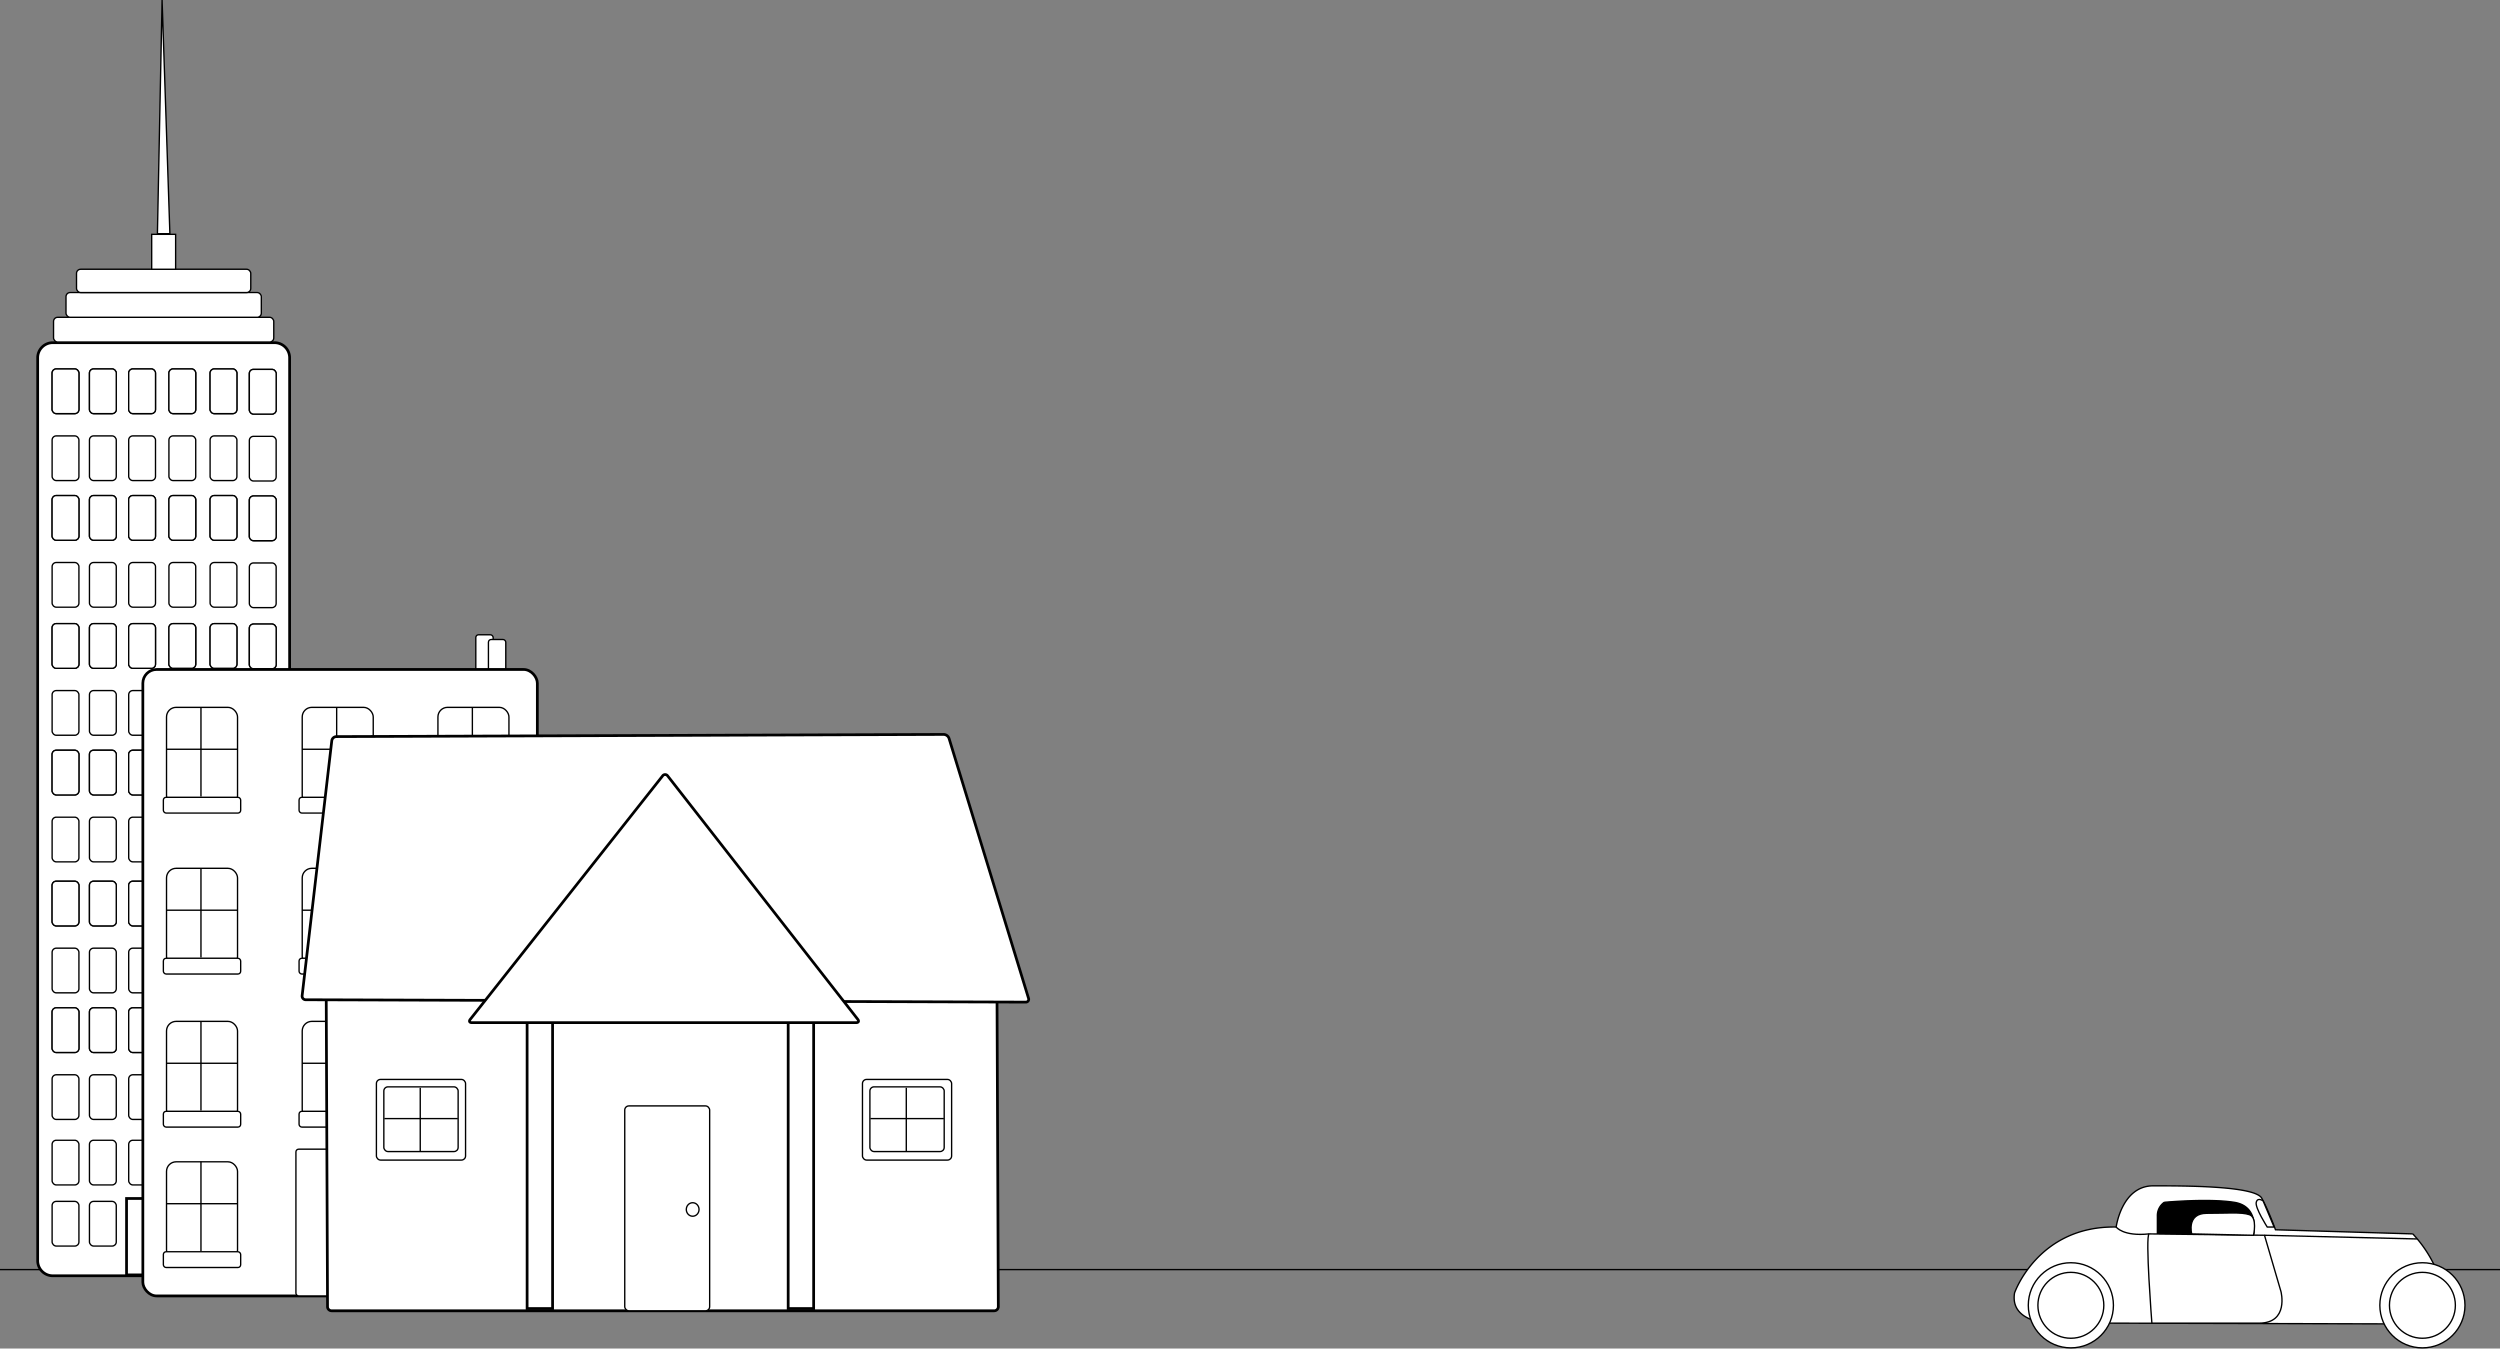 <svg xmlns="http://www.w3.org/2000/svg" viewBox="0 0 1820.5 982.02"><rect x="0" y="0" width="1820.5" height="982.02" fill="#808080" stroke="none"/><defs><style>.cls-1,.cls-2,.cls-4{fill:#fff;}.cls-1,.cls-3,.cls-4,.cls-5,.cls-6{stroke:#000;stroke-miterlimit:10;}.cls-3,.cls-5{fill:none;}.cls-4,.cls-5{stroke-width:2px;}</style></defs><title>cityscape1820</title><g id="horizontalLine"><line class="cls-1" y1="924.52" x2="1820.5" y2="924.52"/></g><g id="skyscraper1"><rect class="cls-2" x="27.44" y="249.53" width="183.46" height="679.43" rx="11"/><path d="M199.4,250.52a10,10,0,0,1,10,10V918a10,10,0,0,1-10,10H37.94a10,10,0,0,1-10-10V260.52a10,10,0,0,1,10-10H199.4m0-2H37.94a12,12,0,0,0-12,12V918a12,12,0,0,0,12,12H199.4a12,12,0,0,0,12-12V260.52a12,12,0,0,0-12-12Z" transform="translate(0.5 0.02)"/><rect class="cls-2" x="38.99" y="231.05" width="160.36" height="18.02" rx="3"/><rect class="cls-3" x="38.99" y="231.05" width="160.36" height="18.02" rx="3"/><rect class="cls-2" x="48.06" y="213.03" width="142.23" height="18.02" rx="3"/><rect class="cls-3" x="48.06" y="213.03" width="142.23" height="18.02" rx="3"/><rect class="cls-2" x="55.72" y="196.07" width="126.89" height="16.96" rx="3"/><rect class="cls-3" x="55.72" y="196.07" width="126.89" height="16.96" rx="3"/><rect class="cls-1" x="110.46" y="170.64" width="17.43" height="25.43"/><polygon class="cls-1" points="114.63 170.18 123.71 170.18 118.03 0.02 114.63 170.18"/><rect class="cls-2" x="37.95" y="268.67" width="19.52" height="32.53" rx="3"/><rect class="cls-3" x="37.95" y="268.67" width="19.52" height="32.53" rx="3"/><rect class="cls-2" x="37.95" y="268.67" width="19.52" height="32.53" rx="3"/><rect class="cls-3" x="37.95" y="268.67" width="19.52" height="32.53" rx="3"/><rect class="cls-2" x="181.57" y="268.99" width="19.52" height="32.53" rx="3"/><rect class="cls-3" x="181.57" y="268.99" width="19.52" height="32.53" rx="3"/><rect class="cls-2" x="181.57" y="268.99" width="19.52" height="32.53" rx="3"/><rect class="cls-3" x="181.57" y="268.99" width="19.52" height="32.53" rx="3"/><rect class="cls-2" x="65.14" y="268.67" width="19.52" height="32.53" rx="3"/><rect class="cls-3" x="65.14" y="268.67" width="19.52" height="32.53" rx="3"/><rect class="cls-2" x="65.14" y="268.67" width="19.52" height="32.53" rx="3"/><rect class="cls-3" x="65.14" y="268.67" width="19.52" height="32.53" rx="3"/><rect class="cls-2" x="93.72" y="268.67" width="19.52" height="32.53" rx="3"/><rect class="cls-3" x="93.72" y="268.67" width="19.52" height="32.53" rx="3"/><rect class="cls-2" x="93.72" y="268.67" width="19.52" height="32.53" rx="3"/><rect class="cls-3" x="93.72" y="268.67" width="19.52" height="32.53" rx="3"/><rect class="cls-2" x="123.01" y="268.67" width="19.52" height="32.53" rx="3"/><rect class="cls-3" x="123.01" y="268.67" width="19.52" height="32.53" rx="3"/><rect class="cls-2" x="123.01" y="268.67" width="19.52" height="32.53" rx="3"/><rect class="cls-3" x="123.01" y="268.67" width="19.52" height="32.53" rx="3"/><rect class="cls-2" x="152.99" y="268.67" width="19.52" height="32.53" rx="3"/><rect class="cls-3" x="152.99" y="268.67" width="19.52" height="32.53" rx="3"/><rect class="cls-2" x="152.99" y="268.67" width="19.52" height="32.53" rx="3"/><rect class="cls-3" x="152.99" y="268.67" width="19.52" height="32.53" rx="3"/><rect class="cls-2" x="37.95" y="317.42" width="19.52" height="32.53" rx="3"/><rect class="cls-3" x="37.95" y="317.42" width="19.52" height="32.53" rx="3"/><rect class="cls-2" x="181.57" y="317.74" width="19.52" height="32.53" rx="3"/><rect class="cls-3" x="181.57" y="317.74" width="19.52" height="32.53" rx="3"/><rect class="cls-2" x="65.14" y="317.42" width="19.52" height="32.53" rx="3"/><rect class="cls-3" x="65.14" y="317.42" width="19.52" height="32.53" rx="3"/><rect class="cls-2" x="93.72" y="317.42" width="19.52" height="32.53" rx="3"/><rect class="cls-3" x="93.72" y="317.42" width="19.52" height="32.53" rx="3"/><rect class="cls-2" x="123.01" y="317.42" width="19.52" height="32.53" rx="3"/><rect class="cls-3" x="123.01" y="317.42" width="19.52" height="32.53" rx="3"/><rect class="cls-2" x="152.99" y="317.42" width="19.52" height="32.53" rx="3"/><rect class="cls-3" x="152.99" y="317.42" width="19.52" height="32.53" rx="3"/><rect class="cls-2" x="37.95" y="360.87" width="19.52" height="32.53" rx="3"/><rect class="cls-3" x="37.95" y="360.87" width="19.52" height="32.53" rx="3"/><rect class="cls-2" x="37.95" y="360.87" width="19.52" height="32.53" rx="3"/><rect class="cls-3" x="37.95" y="360.87" width="19.52" height="32.53" rx="3"/><rect class="cls-2" x="181.57" y="361.19" width="19.52" height="32.53" rx="3"/><rect class="cls-3" x="181.57" y="361.19" width="19.52" height="32.53" rx="3"/><rect class="cls-2" x="181.57" y="361.19" width="19.52" height="32.53" rx="3"/><rect class="cls-3" x="181.57" y="361.19" width="19.52" height="32.53" rx="3"/><rect class="cls-2" x="65.14" y="360.87" width="19.52" height="32.53" rx="3"/><rect class="cls-3" x="65.14" y="360.87" width="19.52" height="32.53" rx="3"/><rect class="cls-2" x="65.14" y="360.87" width="19.52" height="32.53" rx="3"/><rect class="cls-3" x="65.14" y="360.87" width="19.52" height="32.53" rx="3"/><rect class="cls-2" x="93.72" y="360.87" width="19.52" height="32.53" rx="3"/><rect class="cls-3" x="93.72" y="360.87" width="19.52" height="32.53" rx="3"/><rect class="cls-2" x="93.72" y="360.87" width="19.52" height="32.53" rx="3"/><rect class="cls-3" x="93.72" y="360.87" width="19.52" height="32.53" rx="3"/><rect class="cls-2" x="123.01" y="360.87" width="19.52" height="32.53" rx="3"/><rect class="cls-3" x="123.01" y="360.87" width="19.52" height="32.53" rx="3"/><rect class="cls-2" x="123.01" y="360.87" width="19.52" height="32.53" rx="3"/><rect class="cls-3" x="123.01" y="360.87" width="19.52" height="32.53" rx="3"/><rect class="cls-2" x="152.99" y="360.87" width="19.52" height="32.53" rx="3"/><rect class="cls-3" x="152.99" y="360.87" width="19.52" height="32.53" rx="3"/><rect class="cls-2" x="152.99" y="360.87" width="19.52" height="32.53" rx="3"/><rect class="cls-3" x="152.99" y="360.87" width="19.52" height="32.53" rx="3"/><rect class="cls-2" x="37.95" y="409.62" width="19.52" height="32.53" rx="3"/><rect class="cls-3" x="37.95" y="409.62" width="19.52" height="32.53" rx="3"/><rect class="cls-2" x="181.57" y="409.94" width="19.52" height="32.53" rx="3"/><rect class="cls-3" x="181.57" y="409.94" width="19.52" height="32.53" rx="3"/><rect class="cls-2" x="65.14" y="409.62" width="19.52" height="32.53" rx="3"/><rect class="cls-3" x="65.14" y="409.62" width="19.52" height="32.53" rx="3"/><rect class="cls-2" x="93.72" y="409.62" width="19.52" height="32.53" rx="3"/><rect class="cls-3" x="93.72" y="409.62" width="19.52" height="32.53" rx="3"/><rect class="cls-2" x="123.01" y="409.62" width="19.52" height="32.53" rx="3"/><rect class="cls-3" x="123.01" y="409.62" width="19.52" height="32.53" rx="3"/><rect class="cls-2" x="152.99" y="409.62" width="19.52" height="32.53" rx="3"/><rect class="cls-3" x="152.99" y="409.62" width="19.52" height="32.53" rx="3"/><rect class="cls-2" x="37.95" y="454.13" width="19.52" height="32.53" rx="3"/><rect class="cls-3" x="37.95" y="454.13" width="19.52" height="32.53" rx="3"/><rect class="cls-2" x="37.95" y="454.13" width="19.52" height="32.53" rx="3"/><rect class="cls-3" x="37.95" y="454.13" width="19.52" height="32.53" rx="3"/><rect class="cls-2" x="181.57" y="454.45" width="19.52" height="32.53" rx="3"/><rect class="cls-3" x="181.57" y="454.45" width="19.52" height="32.53" rx="3"/><rect class="cls-2" x="181.57" y="454.45" width="19.52" height="32.53" rx="3"/><rect class="cls-3" x="181.57" y="454.45" width="19.52" height="32.53" rx="3"/><rect class="cls-2" x="65.14" y="454.13" width="19.52" height="32.53" rx="3"/><rect class="cls-3" x="65.14" y="454.13" width="19.52" height="32.53" rx="3"/><rect class="cls-2" x="65.14" y="454.13" width="19.52" height="32.53" rx="3"/><rect class="cls-3" x="65.14" y="454.13" width="19.52" height="32.53" rx="3"/><rect class="cls-2" x="93.72" y="454.13" width="19.52" height="32.53" rx="3"/><rect class="cls-3" x="93.72" y="454.13" width="19.52" height="32.53" rx="3"/><rect class="cls-2" x="93.72" y="454.13" width="19.52" height="32.53" rx="3"/><rect class="cls-3" x="93.72" y="454.13" width="19.52" height="32.53" rx="3"/><rect class="cls-2" x="123.01" y="454.13" width="19.52" height="32.53" rx="3"/><rect class="cls-3" x="123.01" y="454.13" width="19.52" height="32.53" rx="3"/><rect class="cls-2" x="123.01" y="454.13" width="19.52" height="32.53" rx="3"/><rect class="cls-3" x="123.01" y="454.13" width="19.52" height="32.53" rx="3"/><rect class="cls-2" x="152.99" y="454.13" width="19.52" height="32.53" rx="3"/><rect class="cls-3" x="152.99" y="454.13" width="19.52" height="32.53" rx="3"/><rect class="cls-2" x="152.99" y="454.13" width="19.52" height="32.53" rx="3"/><rect class="cls-3" x="152.99" y="454.13" width="19.52" height="32.53" rx="3"/><rect class="cls-2" x="37.95" y="502.88" width="19.52" height="32.53" rx="3"/><rect class="cls-3" x="37.95" y="502.88" width="19.52" height="32.53" rx="3"/><rect class="cls-2" x="181.57" y="503.2" width="19.52" height="32.53" rx="3"/><rect class="cls-3" x="181.57" y="503.2" width="19.52" height="32.53" rx="3"/><rect class="cls-2" x="65.14" y="502.88" width="19.52" height="32.53" rx="3"/><rect class="cls-3" x="65.14" y="502.88" width="19.52" height="32.53" rx="3"/><rect class="cls-2" x="93.72" y="502.88" width="19.52" height="32.53" rx="3"/><rect class="cls-3" x="93.72" y="502.88" width="19.52" height="32.53" rx="3"/><rect class="cls-2" x="123.01" y="502.88" width="19.52" height="32.53" rx="3"/><rect class="cls-3" x="123.01" y="502.88" width="19.52" height="32.53" rx="3"/><rect class="cls-2" x="152.99" y="502.88" width="19.52" height="32.53" rx="3"/><rect class="cls-3" x="152.99" y="502.88" width="19.52" height="32.53" rx="3"/><rect class="cls-2" x="37.95" y="546.33" width="19.52" height="32.53" rx="3"/><rect class="cls-3" x="37.95" y="546.33" width="19.52" height="32.53" rx="3"/><rect class="cls-2" x="37.95" y="546.33" width="19.52" height="32.53" rx="3"/><rect class="cls-3" x="37.95" y="546.33" width="19.52" height="32.53" rx="3"/><rect class="cls-2" x="181.57" y="546.65" width="19.52" height="32.53" rx="3"/><rect class="cls-3" x="181.57" y="546.65" width="19.52" height="32.53" rx="3"/><rect class="cls-2" x="181.57" y="546.65" width="19.52" height="32.53" rx="3"/><rect class="cls-3" x="181.57" y="546.65" width="19.52" height="32.53" rx="3"/><rect class="cls-2" x="65.14" y="546.33" width="19.52" height="32.53" rx="3"/><rect class="cls-3" x="65.14" y="546.33" width="19.52" height="32.53" rx="3"/><rect class="cls-2" x="65.14" y="546.33" width="19.52" height="32.53" rx="3"/><rect class="cls-3" x="65.14" y="546.33" width="19.52" height="32.53" rx="3"/><rect class="cls-2" x="93.72" y="546.33" width="19.52" height="32.53" rx="3"/><rect class="cls-3" x="93.72" y="546.33" width="19.52" height="32.53" rx="3"/><rect class="cls-2" x="93.72" y="546.33" width="19.52" height="32.53" rx="3"/><rect class="cls-3" x="93.72" y="546.33" width="19.52" height="32.53" rx="3"/><rect class="cls-2" x="123.01" y="546.33" width="19.52" height="32.53" rx="3"/><rect class="cls-3" x="123.01" y="546.33" width="19.52" height="32.53" rx="3"/><rect class="cls-2" x="123.01" y="546.33" width="19.52" height="32.53" rx="3"/><rect class="cls-3" x="123.01" y="546.33" width="19.52" height="32.53" rx="3"/><rect class="cls-2" x="152.99" y="546.33" width="19.52" height="32.53" rx="3"/><rect class="cls-3" x="152.99" y="546.33" width="19.52" height="32.53" rx="3"/><rect class="cls-2" x="152.99" y="546.33" width="19.52" height="32.53" rx="3"/><rect class="cls-3" x="152.99" y="546.33" width="19.52" height="32.53" rx="3"/><rect class="cls-2" x="37.95" y="595.08" width="19.52" height="32.53" rx="3"/><rect class="cls-3" x="37.95" y="595.08" width="19.52" height="32.53" rx="3"/><rect class="cls-2" x="181.57" y="595.4" width="19.52" height="32.53" rx="3"/><rect class="cls-3" x="181.57" y="595.4" width="19.52" height="32.53" rx="3"/><rect class="cls-2" x="65.14" y="595.08" width="19.52" height="32.53" rx="3"/><rect class="cls-3" x="65.14" y="595.08" width="19.52" height="32.53" rx="3"/><rect class="cls-2" x="93.72" y="595.08" width="19.52" height="32.53" rx="3"/><rect class="cls-3" x="93.72" y="595.08" width="19.52" height="32.53" rx="3"/><rect class="cls-2" x="123.01" y="595.08" width="19.52" height="32.53" rx="3"/><rect class="cls-3" x="123.01" y="595.08" width="19.52" height="32.53" rx="3"/><rect class="cls-2" x="152.99" y="595.08" width="19.52" height="32.53" rx="3"/><rect class="cls-3" x="152.99" y="595.08" width="19.52" height="32.53" rx="3"/><rect class="cls-2" x="37.95" y="641.71" width="19.52" height="32.53" rx="3"/><rect class="cls-3" x="37.95" y="641.71" width="19.52" height="32.53" rx="3"/><rect class="cls-2" x="37.95" y="641.71" width="19.52" height="32.53" rx="3"/><rect class="cls-3" x="37.95" y="641.71" width="19.52" height="32.53" rx="3"/><rect class="cls-2" x="181.57" y="642.03" width="19.52" height="32.53" rx="3"/><rect class="cls-3" x="181.57" y="642.03" width="19.52" height="32.53" rx="3"/><rect class="cls-2" x="181.57" y="642.03" width="19.52" height="32.53" rx="3"/><rect class="cls-3" x="181.57" y="642.03" width="19.52" height="32.53" rx="3"/><rect class="cls-2" x="65.14" y="641.71" width="19.52" height="32.53" rx="3"/><rect class="cls-3" x="65.14" y="641.71" width="19.52" height="32.53" rx="3"/><rect class="cls-2" x="65.14" y="641.71" width="19.52" height="32.53" rx="3"/><rect class="cls-3" x="65.14" y="641.71" width="19.52" height="32.53" rx="3"/><rect class="cls-2" x="93.72" y="641.71" width="19.52" height="32.53" rx="3"/><rect class="cls-3" x="93.72" y="641.71" width="19.52" height="32.53" rx="3"/><rect class="cls-2" x="93.72" y="641.71" width="19.52" height="32.53" rx="3"/><rect class="cls-3" x="93.72" y="641.71" width="19.52" height="32.53" rx="3"/><rect class="cls-2" x="123.01" y="641.71" width="19.52" height="32.53" rx="3"/><rect class="cls-3" x="123.01" y="641.71" width="19.52" height="32.53" rx="3"/><rect class="cls-2" x="123.01" y="641.71" width="19.52" height="32.53" rx="3"/><rect class="cls-3" x="123.01" y="641.71" width="19.52" height="32.53" rx="3"/><rect class="cls-2" x="152.99" y="641.71" width="19.52" height="32.53" rx="3"/><rect class="cls-3" x="152.99" y="641.71" width="19.52" height="32.53" rx="3"/><rect class="cls-2" x="152.99" y="641.71" width="19.52" height="32.53" rx="3"/><rect class="cls-3" x="152.99" y="641.71" width="19.52" height="32.53" rx="3"/><rect class="cls-2" x="37.95" y="690.46" width="19.52" height="32.53" rx="3"/><rect class="cls-3" x="37.95" y="690.46" width="19.52" height="32.53" rx="3"/><rect class="cls-2" x="181.57" y="690.78" width="19.52" height="32.53" rx="3"/><rect class="cls-3" x="181.57" y="690.78" width="19.52" height="32.53" rx="3"/><rect class="cls-2" x="65.14" y="690.46" width="19.52" height="32.53" rx="3"/><rect class="cls-3" x="65.14" y="690.46" width="19.52" height="32.53" rx="3"/><rect class="cls-2" x="93.72" y="690.46" width="19.52" height="32.53" rx="3"/><rect class="cls-3" x="93.72" y="690.46" width="19.52" height="32.53" rx="3"/><rect class="cls-2" x="123.01" y="690.46" width="19.52" height="32.53" rx="3"/><rect class="cls-3" x="123.01" y="690.46" width="19.52" height="32.53" rx="3"/><rect class="cls-2" x="152.99" y="690.46" width="19.52" height="32.53" rx="3"/><rect class="cls-3" x="152.99" y="690.46" width="19.52" height="32.53" rx="3"/><rect class="cls-2" x="37.95" y="733.91" width="19.52" height="32.53" rx="3"/><rect class="cls-3" x="37.95" y="733.91" width="19.52" height="32.53" rx="3"/><rect class="cls-2" x="37.95" y="733.91" width="19.52" height="32.53" rx="3"/><rect class="cls-3" x="37.95" y="733.91" width="19.52" height="32.53" rx="3"/><rect class="cls-2" x="181.57" y="734.23" width="19.52" height="32.53" rx="3"/><rect class="cls-3" x="181.57" y="734.23" width="19.52" height="32.53" rx="3"/><rect class="cls-2" x="181.57" y="734.23" width="19.52" height="32.53" rx="3"/><rect class="cls-3" x="181.57" y="734.23" width="19.52" height="32.53" rx="3"/><rect class="cls-2" x="65.14" y="733.91" width="19.52" height="32.53" rx="3"/><rect class="cls-3" x="65.14" y="733.91" width="19.52" height="32.53" rx="3"/><rect class="cls-2" x="65.14" y="733.91" width="19.52" height="32.53" rx="3"/><rect class="cls-3" x="65.14" y="733.91" width="19.52" height="32.53" rx="3"/><rect class="cls-2" x="93.72" y="733.91" width="19.52" height="32.53" rx="3"/><rect class="cls-3" x="93.72" y="733.91" width="19.52" height="32.53" rx="3"/><rect class="cls-2" x="93.72" y="733.91" width="19.52" height="32.53" rx="3"/><rect class="cls-3" x="93.72" y="733.91" width="19.52" height="32.53" rx="3"/><rect class="cls-2" x="123.01" y="733.91" width="19.52" height="32.53" rx="3"/><rect class="cls-3" x="123.01" y="733.91" width="19.52" height="32.53" rx="3"/><rect class="cls-2" x="123.01" y="733.91" width="19.52" height="32.53" rx="3"/><rect class="cls-3" x="123.01" y="733.91" width="19.52" height="32.53" rx="3"/><rect class="cls-2" x="152.99" y="733.91" width="19.52" height="32.53" rx="3"/><rect class="cls-3" x="152.99" y="733.91" width="19.52" height="32.53" rx="3"/><rect class="cls-2" x="152.99" y="733.91" width="19.52" height="32.53" rx="3"/><rect class="cls-3" x="152.99" y="733.91" width="19.52" height="32.53" rx="3"/><rect class="cls-2" x="37.95" y="782.65" width="19.52" height="32.53" rx="3"/><rect class="cls-3" x="37.95" y="782.65" width="19.52" height="32.53" rx="3"/><rect class="cls-2" x="181.57" y="782.98" width="19.52" height="32.53" rx="3"/><rect class="cls-3" x="181.57" y="782.98" width="19.52" height="32.53" rx="3"/><rect class="cls-2" x="65.14" y="782.65" width="19.52" height="32.53" rx="3"/><rect class="cls-3" x="65.14" y="782.65" width="19.52" height="32.53" rx="3"/><rect class="cls-2" x="93.72" y="782.65" width="19.52" height="32.53" rx="3"/><rect class="cls-3" x="93.72" y="782.65" width="19.52" height="32.53" rx="3"/><rect class="cls-2" x="123.01" y="782.65" width="19.52" height="32.53" rx="3"/><rect class="cls-3" x="123.01" y="782.65" width="19.52" height="32.53" rx="3"/><rect class="cls-2" x="152.99" y="782.65" width="19.52" height="32.53" rx="3"/><rect class="cls-3" x="152.99" y="782.65" width="19.52" height="32.53" rx="3"/><rect class="cls-2" x="37.95" y="830.34" width="19.52" height="32.53" rx="3"/><rect class="cls-3" x="37.95" y="830.34" width="19.52" height="32.53" rx="3"/><rect class="cls-2" x="181.57" y="830.67" width="19.52" height="32.53" rx="3"/><rect class="cls-3" x="181.57" y="830.67" width="19.52" height="32.53" rx="3"/><rect class="cls-2" x="65.14" y="830.34" width="19.52" height="32.53" rx="3"/><rect class="cls-3" x="65.14" y="830.34" width="19.52" height="32.53" rx="3"/><rect class="cls-2" x="93.72" y="830.34" width="19.52" height="32.53" rx="3"/><rect class="cls-3" x="93.72" y="830.34" width="19.52" height="32.53" rx="3"/><rect class="cls-2" x="123.01" y="830.34" width="19.52" height="32.53" rx="3"/><rect class="cls-3" x="123.01" y="830.34" width="19.52" height="32.53" rx="3"/><rect class="cls-2" x="152.99" y="830.34" width="19.52" height="32.53" rx="3"/><rect class="cls-3" x="152.99" y="830.34" width="19.52" height="32.53" rx="3"/><rect class="cls-2" x="37.95" y="874.85" width="19.52" height="32.53" rx="3"/><rect class="cls-3" x="37.95" y="874.85" width="19.52" height="32.53" rx="3"/><rect class="cls-2" x="181.57" y="875.18" width="19.52" height="32.53" rx="3"/><rect class="cls-3" x="181.57" y="875.18" width="19.52" height="32.53" rx="3"/><rect class="cls-2" x="65.14" y="874.85" width="19.52" height="32.53" rx="3"/><rect class="cls-3" x="65.14" y="874.85" width="19.52" height="32.53" rx="3"/><rect class="cls-2" x="152.99" y="874.85" width="19.52" height="32.53" rx="3"/><rect class="cls-3" x="152.99" y="874.85" width="19.52" height="32.53" rx="3"/><rect class="cls-4" x="92.15" y="872.74" width="25.88" height="55.64"/><rect class="cls-4" x="119.26" y="872.74" width="25.88" height="55.64"/></g><g id="medium_building"><rect class="cls-2" x="346.48" y="462.23" width="12.64" height="31.03" rx="2"/><rect class="cls-3" x="346.48" y="462.23" width="12.64" height="31.03" rx="2"/><rect class="cls-2" x="355.67" y="465.68" width="12.64" height="31.03" rx="2"/><rect class="cls-3" x="355.67" y="465.68" width="12.64" height="31.03" rx="2"/><rect class="cls-2" x="104.02" y="487.51" width="287.27" height="456.18" rx="10"/><rect class="cls-5" x="104.02" y="487.51" width="287.27" height="456.18" rx="10"/><rect class="cls-2" x="121.26" y="515.09" width="51.71" height="71.24" rx="7"/><rect class="cls-3" x="121.26" y="515.09" width="51.71" height="71.24" rx="7"/><rect class="cls-2" x="118.96" y="580.59" width="56.3" height="11.49" rx="2"/><rect class="cls-3" x="118.96" y="580.59" width="56.3" height="11.49" rx="2"/><line class="cls-6" x1="146.34" y1="514.91" x2="146.34" y2="580.05"/><line class="cls-6" x1="172.75" y1="545.61" x2="121.08" y2="545.61"/><rect class="cls-2" x="220.08" y="515.09" width="51.71" height="71.24" rx="7"/><rect class="cls-3" x="220.08" y="515.09" width="51.71" height="71.24" rx="7"/><rect class="cls-2" x="217.78" y="580.59" width="56.3" height="11.49" rx="2"/><rect class="cls-3" x="217.78" y="580.59" width="56.3" height="11.49" rx="2"/><line class="cls-6" x1="245.16" y1="514.91" x2="245.16" y2="580.05"/><line class="cls-6" x1="271.57" y1="545.61" x2="219.91" y2="545.61"/><rect class="cls-2" x="318.9" y="515.09" width="51.71" height="71.24" rx="7"/><rect class="cls-3" x="318.9" y="515.09" width="51.71" height="71.24" rx="7"/><rect class="cls-2" x="316.6" y="580.59" width="56.3" height="11.49" rx="2"/><rect class="cls-3" x="316.6" y="580.59" width="56.3" height="11.49" rx="2"/><line class="cls-6" x1="343.98" y1="514.91" x2="343.98" y2="580.05"/><line class="cls-6" x1="370.39" y1="545.61" x2="318.73" y2="545.61"/><rect class="cls-2" x="121.26" y="632.3" width="51.71" height="71.24" rx="7"/><rect class="cls-3" x="121.26" y="632.3" width="51.71" height="71.24" rx="7"/><rect class="cls-2" x="118.96" y="697.8" width="56.3" height="11.49" rx="2"/><rect class="cls-3" x="118.96" y="697.8" width="56.3" height="11.49" rx="2"/><line class="cls-6" x1="146.34" y1="632.12" x2="146.34" y2="697.25"/><line class="cls-6" x1="172.75" y1="662.81" x2="121.08" y2="662.81"/><rect class="cls-2" x="220.08" y="632.3" width="51.71" height="71.24" rx="7"/><rect class="cls-3" x="220.08" y="632.3" width="51.71" height="71.24" rx="7"/><rect class="cls-2" x="217.78" y="697.8" width="56.3" height="11.49" rx="2"/><rect class="cls-3" x="217.78" y="697.8" width="56.3" height="11.49" rx="2"/><line class="cls-6" x1="245.16" y1="632.12" x2="245.16" y2="697.25"/><line class="cls-6" x1="271.57" y1="662.81" x2="219.91" y2="662.81"/><rect class="cls-2" x="318.9" y="632.3" width="51.71" height="71.24" rx="7"/><rect class="cls-3" x="318.9" y="632.3" width="51.71" height="71.24" rx="7"/><rect class="cls-2" x="316.6" y="697.8" width="56.3" height="11.49" rx="2"/><rect class="cls-3" x="316.6" y="697.8" width="56.3" height="11.49" rx="2"/><line class="cls-6" x1="343.98" y1="632.12" x2="343.98" y2="697.25"/><line class="cls-6" x1="370.39" y1="662.81" x2="318.73" y2="662.81"/><rect class="cls-2" x="121.26" y="743.76" width="51.71" height="71.24" rx="7"/><rect class="cls-3" x="121.26" y="743.76" width="51.71" height="71.24" rx="7"/><rect class="cls-2" x="118.96" y="809.26" width="56.3" height="11.49" rx="2"/><rect class="cls-3" x="118.96" y="809.26" width="56.3" height="11.49" rx="2"/><line class="cls-6" x1="146.34" y1="743.58" x2="146.34" y2="808.71"/><line class="cls-6" x1="172.75" y1="774.27" x2="121.08" y2="774.27"/><rect class="cls-2" x="220.08" y="743.76" width="51.71" height="71.24" rx="7"/><rect class="cls-3" x="220.08" y="743.76" width="51.71" height="71.24" rx="7"/><rect class="cls-2" x="217.78" y="809.26" width="56.3" height="11.49" rx="2"/><rect class="cls-3" x="217.78" y="809.26" width="56.3" height="11.49" rx="2"/><line class="cls-6" x1="245.16" y1="743.58" x2="245.16" y2="808.71"/><line class="cls-6" x1="271.57" y1="774.27" x2="219.91" y2="774.27"/><rect class="cls-2" x="318.9" y="743.76" width="51.71" height="71.24" rx="7"/><rect class="cls-3" x="318.9" y="743.76" width="51.71" height="71.24" rx="7"/><rect class="cls-2" x="316.6" y="809.26" width="56.3" height="11.49" rx="2"/><rect class="cls-3" x="316.6" y="809.26" width="56.3" height="11.49" rx="2"/><line class="cls-6" x1="343.98" y1="743.58" x2="343.98" y2="808.71"/><line class="cls-6" x1="370.39" y1="774.27" x2="318.73" y2="774.27"/><rect class="cls-2" x="121.26" y="846.03" width="51.71" height="71.24" rx="7"/><rect class="cls-3" x="121.26" y="846.03" width="51.71" height="71.24" rx="7"/><rect class="cls-2" x="118.96" y="911.52" width="56.3" height="11.49" rx="2"/><rect class="cls-3" x="118.96" y="911.52" width="56.3" height="11.49" rx="2"/><line class="cls-6" x1="146.34" y1="845.84" x2="146.34" y2="910.98"/><line class="cls-6" x1="172.75" y1="876.54" x2="121.08" y2="876.54"/><rect class="cls-2" x="318.9" y="846.03" width="51.71" height="71.24" rx="7"/><rect class="cls-3" x="318.9" y="846.03" width="51.71" height="71.24" rx="7"/><rect class="cls-2" x="316.6" y="911.52" width="56.3" height="11.49" rx="2"/><rect class="cls-3" x="316.6" y="911.52" width="56.3" height="11.49" rx="2"/><line class="cls-6" x1="343.98" y1="845.84" x2="343.98" y2="910.98"/><line class="cls-6" x1="370.39" y1="876.54" x2="318.73" y2="876.54"/><rect class="cls-2" x="215.49" y="836.83" width="62.05" height="106.86" rx="2"/><rect class="cls-3" x="215.49" y="836.83" width="62.05" height="106.86" rx="2"/><circle class="cls-1" cx="266.04" cy="886.24" r="4.6"/></g><g id="house"><path class="cls-2" d="M240,711.06a3,3,0,0,0-3,3l1,237.44a3,3,0,0,0,3,3H723.47a3,3,0,0,0,3-3l-1-237.44a3,3,0,0,0-3-3Z" transform="translate(0.5 0.02)"/><path class="cls-5" d="M240,711.06a3,3,0,0,0-3,3l1,237.44a3,3,0,0,0,3,3H723.47a3,3,0,0,0,3-3l-1-237.44a3,3,0,0,0-3-3Z" transform="translate(0.5 0.02)"/><rect class="cls-4" x="383.84" y="728.28" width="18.55" height="224.6"/><path class="cls-2" d="M686.7,534.79a4.3,4.3,0,0,1,3.88,2.86l57.87,189.21a2.09,2.09,0,0,1-2.13,2.86L222.18,728a2.63,2.63,0,0,1-2.66-3l21.59-185.63a3.48,3.48,0,0,1,3.35-3Z" transform="translate(0.5 0.02)"/><path class="cls-5" d="M686.7,534.79a4.3,4.3,0,0,1,3.88,2.86l57.87,189.21a2.09,2.09,0,0,1-2.13,2.86L222.18,728a2.63,2.63,0,0,1-2.66-3l21.59-185.63a3.48,3.48,0,0,1,3.35-3Z" transform="translate(0.5 0.02)"/><rect class="cls-2" x="454.94" y="805.33" width="61.83" height="149.19" rx="3"/><rect class="cls-3" x="454.94" y="805.33" width="61.83" height="149.19" rx="3"/><rect class="cls-4" x="573.95" y="728.28" width="18.55" height="224.6"/><path class="cls-2" d="M343.06,744.66c-1.65,0-2.16-1.06-1.14-2.36L482,565a2.24,2.24,0,0,1,3.7,0L624.16,742.29c1,1.3.49,2.37-1.16,2.37Z" transform="translate(0.5 0.02)"/><path class="cls-5" d="M343.06,744.66c-1.65,0-2.16-1.06-1.14-2.36L482,565a2.24,2.24,0,0,1,3.7,0L624.16,742.29c1,1.3.49,2.37-1.16,2.37Z" transform="translate(0.5 0.02)"/><rect class="cls-2" x="274.1" y="786.04" width="64.92" height="58.73" rx="3"/><rect class="cls-3" x="274.1" y="786.04" width="64.92" height="58.73" rx="3"/><rect class="cls-2" x="279.51" y="791.45" width="54.1" height="47.11" rx="3"/><rect class="cls-3" x="279.51" y="791.45" width="54.1" height="47.11" rx="3"/><line class="cls-2" x1="306.02" y1="792.13" x2="306.02" y2="838.77"/><line class="cls-3" x1="306.02" y1="792.13" x2="306.02" y2="838.77"/><line class="cls-2" x1="333.39" y1="814.56" x2="279.86" y2="814.56"/><line class="cls-3" x1="333.39" y1="814.56" x2="279.86" y2="814.56"/><ellipse class="cls-2" cx="504.4" cy="880.74" rx="4.64" ry="4.92"/><ellipse class="cls-3" cx="504.4" cy="880.74" rx="4.64" ry="4.92"/><rect class="cls-2" x="628.05" y="786.04" width="64.92" height="58.73" rx="3"/><rect class="cls-3" x="628.05" y="786.04" width="64.92" height="58.73" rx="3"/><rect class="cls-2" x="633.46" y="791.45" width="54.1" height="47.11" rx="3"/><rect class="cls-3" x="633.46" y="791.45" width="54.1" height="47.11" rx="3"/><line class="cls-2" x1="659.96" y1="792.13" x2="659.96" y2="838.77"/><line class="cls-3" x1="659.96" y1="792.13" x2="659.96" y2="838.77"/><line class="cls-2" x1="687.33" y1="814.56" x2="633.81" y2="814.56"/><line class="cls-3" x1="687.33" y1="814.56" x2="633.81" y2="814.56"/></g><g id="rolls"><path class="cls-1" d="M1466.5,941.5s17-49,74-48c0,0,4-30,27-30s74,0,79,9,10,23,10,23l100,3a92.14,92.14,0,0,1,19.12,31c6.88,19-33.89,34.54-33.89,34.54l-219.23-.59S1461.5,972.5,1466.5,941.5Z" transform="translate(0.5 0.02)"/><line class="cls-1" x1="1649" y1="899.52" x2="1759.99" y2="902.2"/><path class="cls-1" d="M1540.5,893.5s5,7,24,5" transform="translate(0.5 0.02)"/><circle class="cls-1" cx="1508" cy="950.52" r="31"/><circle class="cls-1" cx="1508" cy="950.52" r="24"/><circle class="cls-1" cx="1764" cy="950.52" r="31"/><circle class="cls-1" cx="1764" cy="950.52" r="24"/><path class="cls-1" d="M1647.5,874.5s-4-3-5,1,8,18,8,18h5Z" transform="translate(0.5 0.02)"/><path class="cls-6" d="M1640.5,899.5s5-21-14-24-51,0-51,0a11.79,11.79,0,0,0-5,10v13Z" transform="translate(0.5 0.02)"/><path class="cls-1" d="M1648.5,899.5l12,41s6,23-16,23h-78s-5-64-2-65Z" transform="translate(0.5 0.02)"/><path class="cls-1" d="M1595.5,898.5s-4-15,11-15,25-1,31,1,3,15,3,15Z" transform="translate(0.5 0.02)"/></g></svg>